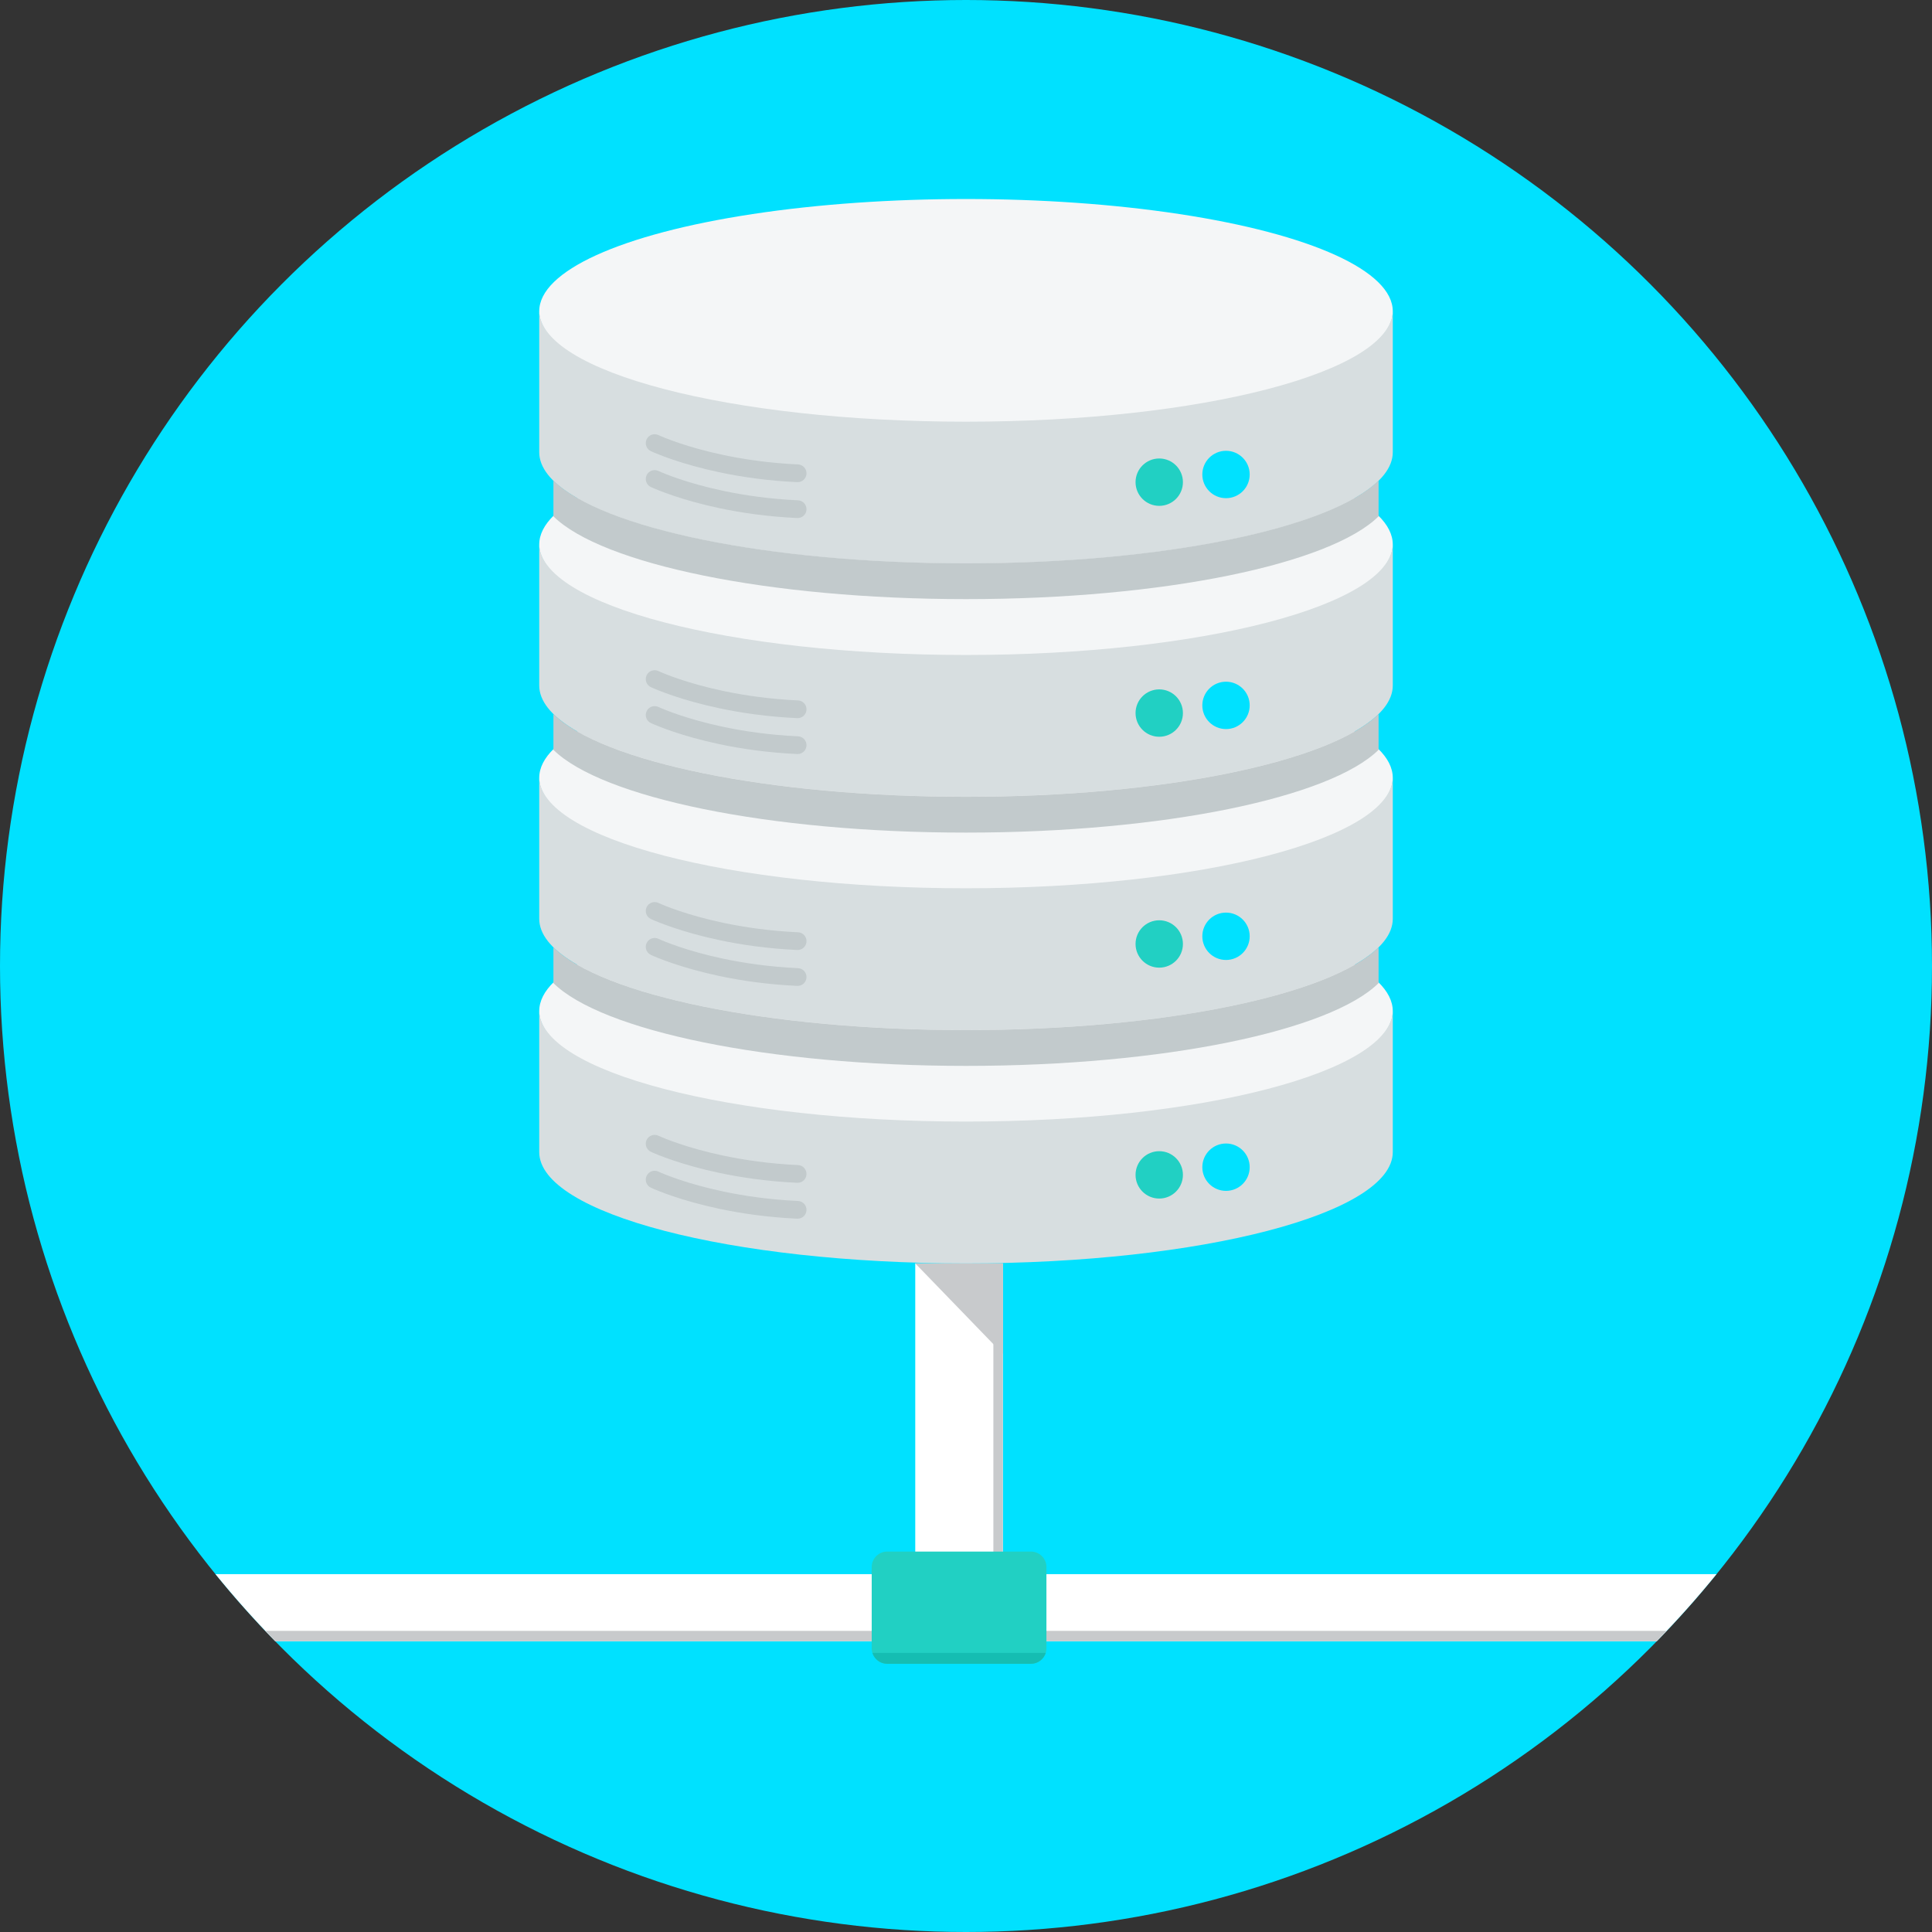 <!DOCTYPE svg PUBLIC "-//W3C//DTD SVG 1.1//EN" "http://www.w3.org/Graphics/SVG/1.1/DTD/svg11.dtd">
<!-- Uploaded to: SVG Repo, www.svgrepo.com, Transformed by: SVG Repo Mixer Tools -->
<svg height="800px" width="800px" version="1.1" id="Layer_1" xmlns="http://www.w3.org/2000/svg" xmlns:xlink="http://www.w3.org/1999/xlink" viewBox="0 0 511.998 511.998" xml:space="preserve" fill="#000000">
<rect x="0" y="0" width="511.998" height="511.998" fill="#333333" stroke="none"/>
<g id="SVGRepo_bgCarrier" stroke-width="0"/>
<g id="SVGRepo_tracerCarrier" stroke-linecap="round" stroke-linejoin="round"/>
<g id="SVGRepo_iconCarrier"> <circle style="fill:#00e1ff;" cx="255.999" cy="255.999" r="255.999"/> <ellipse style="fill:#F4F6F7;" cx="255.999" cy="267.946" rx="113.099" ry="29.739"/> <path style="fill:#D7DEE0;" d="M369.1,267.717v37.586c0,16.296-50.639,29.507-113.1,29.507c-62.463,0-113.1-13.209-113.1-29.507 v-37.586c0,16.298,50.637,29.507,113.1,29.507S369.1,284.015,369.1,267.717z"/> <ellipse style="fill:#F4F6F7;" cx="255.999" cy="206.127" rx="113.099" ry="29.739"/> <path style="fill:#D7DEE0;" d="M369.1,205.893v37.586c0,16.298-50.639,29.507-113.1,29.507c-62.463,0-113.1-13.209-113.1-29.507 v-37.586c0,16.298,50.637,29.507,113.1,29.507S369.1,222.191,369.1,205.893z"/> <ellipse style="fill:#F4F6F7;" cx="255.999" cy="144.298" rx="113.099" ry="29.739"/> <path style="fill:#D7DEE0;" d="M369.1,144.069v37.586c0,16.296-50.639,29.507-113.1,29.507c-62.463,0-113.1-13.209-113.1-29.507 v-37.586c0,16.296,50.637,29.507,113.1,29.507S369.1,160.367,369.1,144.069z"/> <ellipse style="fill:#F4F6F7;" cx="255.999" cy="82.479" rx="113.099" ry="29.739"/> <path style="fill:#D7DEE0;" d="M369.1,82.245v37.586c0,16.296-50.639,29.507-113.1,29.507c-62.463,0-113.1-13.209-113.1-29.507 V82.245c0,16.296,50.637,29.507,113.1,29.507S369.1,98.543,369.1,82.245z"/> <g> <path style="fill:#C2CACC;" d="M365.336,127.352v9.483c-12.81,12.629-56.903,21.936-109.336,21.936s-96.526-9.307-109.338-21.936 v-9.483c12.81,12.627,56.905,21.936,109.338,21.936S352.526,139.979,365.336,127.352z"/> <path style="fill:#C2CACC;" d="M365.336,189.227v9.483c-12.81,12.627-56.903,21.936-109.336,21.936s-96.526-9.309-109.338-21.936 v-9.483c12.81,12.627,56.905,21.936,109.338,21.936S352.526,201.854,365.336,189.227z"/> <path style="fill:#C2CACC;" d="M365.336,251.051v9.483C352.526,273.161,308.433,282.47,256,282.47s-96.526-9.309-109.338-21.936 v-9.483c12.81,12.627,56.905,21.936,109.338,21.936S352.526,263.677,365.336,251.051z"/> </g> <circle style="fill:#00e1ff;" cx="324.904" cy="125.744" r="6.277"/> <circle style="fill:#21D0C3;" cx="307.209" cy="127.78" r="6.277"/> <circle style="fill:#00e1ff;" cx="324.904" cy="186.934" r="6.277"/> <circle style="fill:#21D0C3;" cx="307.209" cy="188.97" r="6.277"/> <circle style="fill:#00e1ff;" cx="324.904" cy="248.124" r="6.277"/> <circle style="fill:#21D0C3;" cx="307.209" cy="250.16" r="6.277"/> <circle style="fill:#00e1ff;" cx="324.904" cy="309.315" r="6.277"/> <circle style="fill:#21D0C3;" cx="307.209" cy="311.351" r="6.277"/> <g> <path style="fill:#C2CACC;" d="M172.502,129.073c-1.18-0.542-1.696-1.942-1.151-3.122c0.542-1.18,1.942-1.696,3.122-1.151 c1.457,0.675,7.556,3.244,17.206,5.281c5.534,1.169,12.21,2.157,19.804,2.507c1.296,0.055,2.301,1.153,2.247,2.449 c-0.055,1.296-1.153,2.301-2.449,2.247c-7.898-0.366-14.828-1.389-20.558-2.6c-10.151-2.141-16.659-4.888-18.221-5.609 L172.502,129.073L172.502,129.073z"/> <path style="fill:#C2CACC;" d="M172.502,119.564c-1.18-0.542-1.696-1.942-1.151-3.122c0.542-1.18,1.942-1.696,3.122-1.151 c1.457,0.675,7.556,3.244,17.206,5.281c5.534,1.169,12.21,2.157,19.804,2.507c1.296,0.055,2.301,1.153,2.247,2.449 c-0.055,1.296-1.153,2.301-2.449,2.247c-7.898-0.366-14.828-1.389-20.558-2.6c-10.151-2.141-16.659-4.888-18.221-5.609 L172.502,119.564L172.502,119.564z"/> <path style="fill:#C2CACC;" d="M172.502,191.616c-1.18-0.542-1.696-1.942-1.151-3.122c0.542-1.18,1.942-1.696,3.122-1.151 c1.457,0.675,7.556,3.244,17.206,5.281c5.534,1.169,12.21,2.157,19.804,2.507c1.296,0.055,2.301,1.153,2.247,2.449 c-0.055,1.296-1.153,2.301-2.449,2.247c-7.898-0.366-14.828-1.389-20.558-2.6c-10.151-2.141-16.659-4.888-18.221-5.609 L172.502,191.616L172.502,191.616z"/> <path style="fill:#C2CACC;" d="M172.502,182.105c-1.18-0.542-1.696-1.942-1.151-3.122c0.542-1.18,1.942-1.696,3.122-1.151 c1.457,0.675,7.556,3.244,17.206,5.281c5.534,1.169,12.21,2.157,19.804,2.507c1.296,0.055,2.301,1.153,2.247,2.449 c-0.055,1.296-1.153,2.301-2.449,2.247c-7.898-0.366-14.828-1.389-20.558-2.6c-10.151-2.141-16.659-4.888-18.221-5.609 L172.502,182.105L172.502,182.105z"/> <path style="fill:#C2CACC;" d="M172.502,253.059c-1.18-0.542-1.696-1.942-1.151-3.122c0.542-1.18,1.942-1.696,3.122-1.151 c1.457,0.675,7.556,3.244,17.206,5.281c5.534,1.169,12.21,2.157,19.804,2.507c1.296,0.055,2.301,1.153,2.247,2.449 s-1.153,2.301-2.449,2.247c-7.898-0.366-14.828-1.389-20.558-2.6c-10.151-2.141-16.659-4.888-18.221-5.609L172.502,253.059 L172.502,253.059z"/> <path style="fill:#C2CACC;" d="M172.502,243.547c-1.18-0.542-1.696-1.942-1.151-3.122c0.542-1.18,1.942-1.696,3.122-1.151 c1.457,0.675,7.556,3.244,17.206,5.281c5.534,1.169,12.21,2.157,19.804,2.507c1.296,0.055,2.301,1.153,2.247,2.449 s-1.153,2.301-2.449,2.247c-7.898-0.366-14.828-1.389-20.558-2.6c-10.151-2.141-16.659-4.888-18.221-5.609L172.502,243.547 L172.502,243.547z"/> <path style="fill:#C2CACC;" d="M172.502,314.753c-1.18-0.542-1.696-1.942-1.151-3.122c0.542-1.18,1.942-1.696,3.122-1.151 c1.457,0.675,7.556,3.244,17.206,5.281c5.534,1.169,12.21,2.157,19.804,2.507c1.296,0.055,2.301,1.153,2.247,2.449 s-1.153,2.301-2.449,2.247c-7.898-0.366-14.828-1.389-20.558-2.6c-10.151-2.141-16.659-4.888-18.221-5.609L172.502,314.753 L172.502,314.753z"/> <path style="fill:#C2CACC;" d="M172.502,305.241c-1.18-0.542-1.696-1.942-1.151-3.122c0.542-1.18,1.942-1.696,3.122-1.151 c1.457,0.675,7.556,3.244,17.206,5.281c5.534,1.169,12.21,2.157,19.804,2.507c1.296,0.055,2.301,1.153,2.247,2.449 s-1.153,2.301-2.449,2.247c-7.898-0.366-14.828-1.389-20.558-2.6c-10.151-2.141-16.659-4.888-18.221-5.609L172.502,305.241 L172.502,305.241z"/> </g> <path style="fill:#FFFFFF;" d="M57.107,417.161h397.784c-5.007,6.171-10.295,12.1-15.842,17.777H72.949 C67.402,429.263,62.114,423.333,57.107,417.161z"/> <path style="fill:#C8CACC;" d="M70.283,432.189h371.428c-0.877,0.926-1.773,1.834-2.664,2.748h-366.1 C72.057,434.024,71.162,433.113,70.283,432.189z"/> <path style="fill:#FFFFFF;" d="M242.552,334.81h23.22v82.351h-23.22V334.81z"/> <g> <path style="fill:#C8CACC;" d="M242.552,334.81h23.22v24.004L242.552,334.81z"/> <path style="fill:#C8CACC;" d="M263.254,334.81h2.516v82.351h-2.516V334.81z"/> </g> <path style="fill:#21D0C3;" d="M235.112,411.177h38.101c2.256,0,4.101,1.845,4.101,4.101v21.539c0,2.256-1.845,4.103-4.101,4.103 h-38.101c-2.256,0-4.101-1.847-4.101-4.103v-21.539C231.01,413.023,232.856,411.177,235.112,411.177z"/> <path style="fill:#15BDB2;" d="M277.125,438.043c-0.523,1.663-2.084,2.877-3.911,2.877h-38.101c-1.83,0-3.388-1.215-3.911-2.877 h45.927H277.125z"/> </g>
</svg>